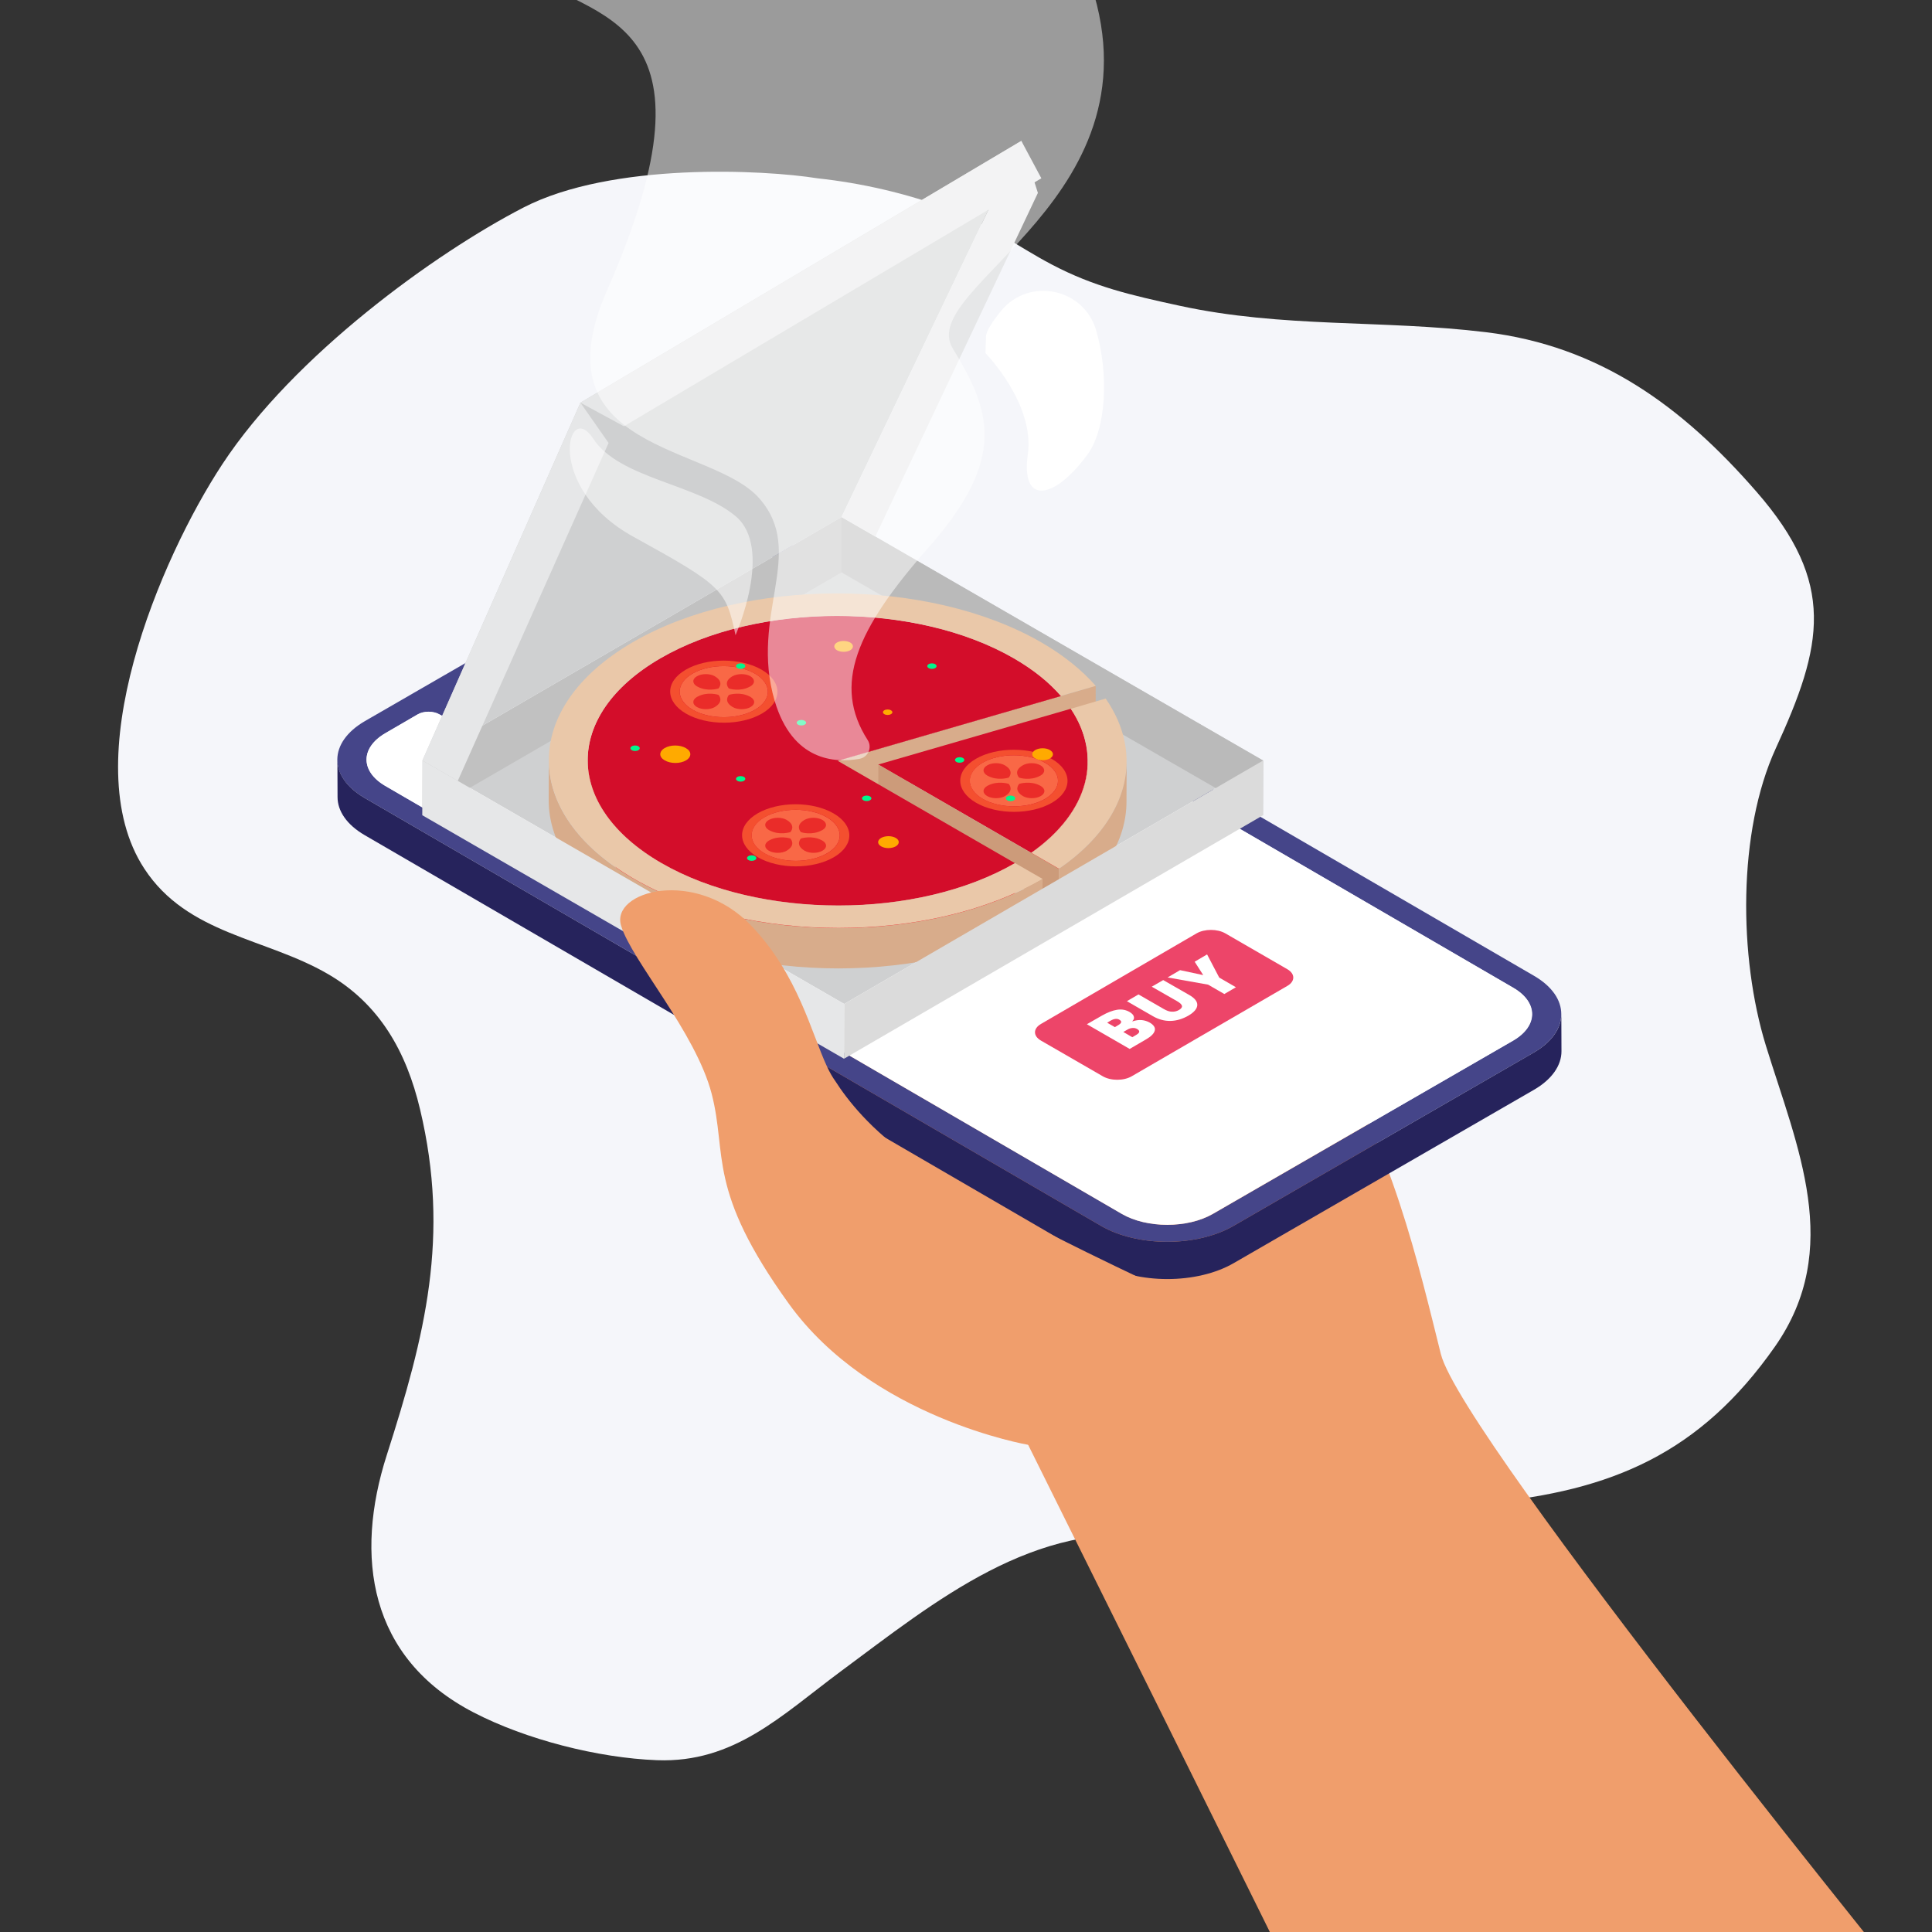 <?xml version="1.0" encoding="utf-8"?>
<!-- Generator: Adobe Illustrator 18.0.0, SVG Export Plug-In . SVG Version: 6.00 Build 0)  -->
<!DOCTYPE svg PUBLIC "-//W3C//DTD SVG 1.1//EN" "http://www.w3.org/Graphics/SVG/1.1/DTD/svg11.dtd">
<svg version="1.1" id="Layer_1" xmlns="http://www.w3.org/2000/svg" xmlns:xlink="http://www.w3.org/1999/xlink" x="0px" y="0px"
	 width="1400px" height="1400px" viewBox="0 0 1400 1400" enable-background="new 0 0 1400 1400" xml:space="preserve">
<rect x="0" y="0" width="1400" height="1400" fill="#333333" stroke="none"/>
<g>
	<defs>
		<rect id="SVGID_1_" width="1400" height="1400"/>
	</defs>
	<clipPath id="SVGID_2_">
		<use xlink:href="#SVGID_1_"  overflow="visible"/>
	</clipPath>
	<g clip-path="url(#SVGID_2_)">
		<path fill="#F5F6FA" d="M1286.8,542.3c34.3-74.7,44-119.5-14-186c-53.8-61.8-113.6-105.6-196.2-115.6
			c-75.3-9.1-146.9-2.9-221.6-19.1c-35.5-7.7-62.2-13.8-92.8-29.9c-24.8-13-47.3-30.2-74.1-40c-31.7-11.7-63.6-19-95.8-22.5l0,0
			c-38.8-6.2-148.9-11.9-213,21.2s-166.2,106.9-218.2,186c-44.8,68.1-107.5,215.3-56.5,293.1c31.3,47.8,87.8,50,133,76.3
			c37.6,21.8,56.9,56.4,66.8,98.1c21.9,92,3.6,164-24.1,250.4c-23.6,73.5-13.1,147.2,62.9,186.6c38,19.7,90.3,33,132.9,34.6
			c55.8,2.1,90-32.3,132.8-64.1c69.5-51.5,140.3-110.1,232.4-98c83.9,11,153.1-16.5,235.4-24.3c91.2-8.7,155.2-35.8,209.5-113.3
			c49.7-71.1,16.2-144.3-6.6-218.2C1259.9,693.6,1259.1,602.7,1286.8,542.3z"/>
		<path fill="#F09E6C" d="M1400,1461.3c0,0-340.4-418.6-355.9-480.1c-15.4-61.5-36.7-156.1-83-221.7c-46.3-65.6-403,16.7-403,16.7
			l186.9,270.7c0,0,186.7,375.5,215.6,435.3C989.6,1542.1,1400,1461.3,1400,1461.3z"/>
		<g>
			<path fill="#454589" d="M264.2,578.2l533.6,310.1c26.5,15.4,69.5,15.4,96.1,0l217.4-125.5c26.6-15.4,26.8-40.3,0.3-55.7L578,397
				c-26.4-15.4-69.5-15.4-96.1,0L264.5,522.5C237.9,537.9,237.7,562.8,264.2,578.2z M347.7,502.9c-2.2,1.3-5.7,1.3-7.9,0
				c-2.2-1.3-2.2-3.3,0-4.6c2.2-1.3,5.7-1.3,7.9,0C349.9,499.6,349.9,501.7,347.7,502.9z M429.8,454.1l-66.6,38.4
				c-1.5,0.9-4,0.9-5.5,0c-1.5-0.9-1.5-2.3,0-3.2l66.6-38.4c1.5-0.9,3.9-0.9,5.4,0C431.4,451.8,431.4,453.2,429.8,454.1z
				 M279.4,531.2l23.4-13.5c4.3-2.5,11.3-2.5,15.6,0c8.4,4.9,22,4.9,30.4,0l124.6-71.9c8.4-4.9,8.5-12.7,0.1-17.6
				c-4.3-2.5-4.3-6.5,0.1-9l23.4-13.5c18.3-10.6,47.9-10.6,66.1,0l533.6,310.1c18.2,10.6,18.1,27.7-0.2,38.3L879,879.6
				c-18.3,10.6-47.9,10.6-66.1,0L279.2,569.5C261,558.9,261.1,541.8,279.4,531.2z"/>
			<g>
				<path fill="#F4F4F4" d="M357.8,489.4l66.6-38.4c1.5-0.9,3.9-0.9,5.4,0c1.5,0.9,1.5,2.3,0,3.2l-66.6,38.4c-1.5,0.9-4,0.9-5.5,0
					C356.3,491.6,356.3,490.2,357.8,489.4z"/>
				<path fill="#F4F4F4" d="M339.8,498.3c2.2-1.3,5.7-1.3,7.9,0c2.2,1.3,2.2,3.3,0,4.6c-2.2,1.3-5.7,1.3-7.9,0
					C337.6,501.7,337.6,499.6,339.8,498.3z"/>
			</g>
			<path fill="#26235C" d="M264.2,578.2l533.6,310.1c26.5,15.4,69.5,15.4,96.1,0l217.4-125.5c13.4-7.7,20.1-17.9,20.1-28l0.1,27
				c0,10.1-6.7,20.3-20.1,28L894,915.3c-26.6,15.4-69.7,15.4-96.1,0L264.3,605.2c-13.1-7.6-19.7-17.6-19.7-27.6l-0.1-27
				C244.5,560.5,251,570.5,264.2,578.2z"/>
			<path fill="#FFFFFF" d="M279.4,531.2c-18.3,10.6-18.4,27.7-0.2,38.3l533.6,310.1c18.2,10.6,47.8,10.6,66.1,0l217.4-125.5
				c18.3-10.6,18.4-27.7,0.2-38.3L563,405.6c-18.2-10.6-47.8-10.6-66.1,0l-23.4,13.5c-4.3,2.5-4.3,6.5-0.1,9
				c8.4,4.9,8.3,12.7-0.1,17.6l-124.6,71.9c-8.4,4.9-22,4.9-30.4,0c-4.3-2.5-11.3-2.5-15.6,0L279.4,531.2z"/>
		</g>
		<g>
			<g>
				<polygon fill="#CFD0D1" points="915.3,551.1 611.7,727.5 306.2,551.1 609.8,374.7 				"/>
			</g>
			<polygon fill="#C1C1C1" points="306.2,551.1 609.8,374.7 609.8,414.8 306.1,590.8 			"/>
			<polygon fill="#BABABA" points="609.8,374.7 609.8,414.8 915.2,590.8 915.3,551.1 			"/>
			<g>
				<g>
					<path fill="#EFD6BD" d="M734.7,506.3c-71-41-185.7-41-256.2,0c0-9.7,0.1-19.5,0.1-29.2c70.5-41,185.2-41,256.2,0
						C734.7,486.8,734.7,496.5,734.7,506.3z"/>
				</g>
				<g>
					<path fill="#EFD6BD" d="M768.8,533.5c-8.5-9.8-19.9-19.1-34.1-27.3c0-9.7,0.1-19.5,0.1-29.2c14.2,8.2,25.6,17.4,34.1,27.3
						C768.8,513.1,768.8,524.8,768.8,533.5z"/>
				</g>
				<g>
					<path fill="#EFD6BD" d="M478.5,506.3L478.5,506.3c-35,20.4-52.6,47-52.6,73.7l0.1-29.2c0.1-26.7,17.6-53.3,52.6-73.7l0,0
						C478.5,486.8,478.5,496.5,478.5,506.3z"/>
				</g>
				<g>
					<polygon fill="#ED1C24" points="768.9,504.3 768.8,533.5 607,580.5 607.1,551.3 					"/>
				</g>
				<g>
					<polygon fill="#D8AC8B" points="794,497 793.9,526.2 607,580.5 607.1,551.3 					"/>
				</g>
				<g>
					<path fill="#EFD6BD" d="M788.2,551.8l-0.1,29.2c0-13-4.1-25.9-12.3-38.2l0.1-29.2C784.1,525.8,788.2,538.8,788.2,551.8z"/>
				</g>
				<g>
					<path fill="#ED1C24" d="M788.2,551.8l-0.1,29.2c-0.1,23.5-13.7,47-41,66.2l0.1-29.2C774.5,598.8,788.1,575.3,788.2,551.8z"/>
				</g>
				<g>
					<path fill="#D30D2A" d="M775.9,513.6c23.1,34.5,13.6,74.7-28.7,104.4l-110.8-64L775.9,513.6z"/>
				</g>
				<g>
					<polygon fill="#CC9B7A" points="767.3,629.6 767.2,658.8 636.4,583.2 636.5,554 					"/>
				</g>
				<g>
					<path fill="#EAC8A9" d="M801.2,506.2c28.3,40.7,17,88.4-33.9,123.3L636.5,554l110.8,64c42.3-29.8,51.8-69.9,28.7-104.4
						L801.2,506.2z"/>
				</g>
				<g>
					<path fill="#D8AC8B" d="M816.4,551.9l-0.1,29.2c-0.1,27.7-16.4,55.3-49.1,77.7l0.1-29.2C799.9,607.2,816.3,579.5,816.4,551.9z"
						/>
				</g>
				<g>
					<path fill="#ED1C24" d="M425.8,580l0.1-29.2c-0.1,27,17.8,54.1,53.5,74.7c71,41,185.7,41,256.2,0l-0.1,29.2
						c-70.5,41-185.2,41-256.2,0C443.6,634,425.7,607,425.8,580z"/>
				</g>
				<g>
					<path fill="#D30D2A" d="M734.7,477.1c14.2,8.2,25.6,17.4,34.1,27.3l-161.8,46.9l128.5,74.2c-70.5,41-185.2,41-256.2,0
						c-71-41-71.3-107.4-0.8-148.4C549.1,436.1,663.8,436.1,734.7,477.1z"/>
				</g>
				<g>
					<path fill="#D8AC8B" d="M397.6,579.9l0.1-29.2c-0.1,31.2,20.5,62.5,61.8,86.3c82,47.4,214.5,47.4,296,0l-0.1,29.2
						c-81.5,47.4-214,47.4-296,0C418.2,642.4,397.6,611.1,397.6,579.9z"/>
				</g>
				<g>
					<path fill="#EAC8A9" d="M754.6,465.5C771,475,784.1,485.7,794,497l-187,54.2l161.8-46.9c-8.5-9.8-19.9-19.1-34.1-27.3
						c-71-41-185.7-41-256.2,0c-70.5,41-70.1,107.4,0.8,148.4c71,41,185.7,41,256.2,0l20,11.5c-81.5,47.4-214,47.4-296,0
						c-82-47.4-82.4-124.1-1-171.5C540,418.2,672.6,418.2,754.6,465.5z"/>
				</g>
				<g>
					<path fill="#F96846" d="M547,488.1c-12.5-7.2-32.7-7.2-45.2,0c-12.4,7.2-12.4,18.9,0.1,26.2c12.5,7.2,32.7,7.2,45.2,0
						C559.6,507.1,559.5,495.3,547,488.1z"/>
					<path fill="#F44F2F" d="M551.9,485.3c-15.2-8.8-39.8-8.8-55,0c-15.1,8.8-15,23,0.2,31.8c15.2,8.8,39.8,8.8,55,0
						C567.2,508.3,567.1,494.1,551.9,485.3z M547.1,514.3c-12.4,7.2-32.7,7.2-45.2,0c-12.5-7.2-12.6-18.9-0.1-26.2
						c12.4-7.2,32.7-7.2,45.2,0C559.5,495.3,559.6,507.1,547.1,514.3z"/>
					<g>
						<path fill="#EA2C29" d="M543.7,490c3.5,2,3.6,5.4,0,7.4c-0.1,0.1-0.2,0.1-0.4,0.2c-7,3.8-14.7,1.5-15.1,1.3
							c-0.2-0.2-4.4-4.7,2.3-8.7c0.1-0.1,0.2-0.1,0.3-0.2C534.5,488,540.2,488,543.7,490z"/>
					</g>
					<g>
						<path fill="#EA2C29" d="M517.9,490c0.1,0.1,0.2,0.1,0.3,0.2c6.7,4.1,2.6,8.5,2.4,8.7c-0.4,0.1-8,2.5-15.1-1.3
							c-0.1-0.1-0.2-0.1-0.4-0.2c-3.6-2.1-3.6-5.4,0-7.4C508.6,488,514.4,488,517.9,490z"/>
					</g>
					<g>
						<path fill="#EA2C29" d="M543.8,505c3.6,2.1,3.6,5.4,0,7.4c-3.5,2-9.3,2-12.8,0c-0.1-0.1-0.2-0.1-0.3-0.2
							c-6.7-4.1-2.6-8.5-2.4-8.7c0.4-0.1,8-2.5,15.1,1.3C543.6,504.8,543.7,504.9,543.8,505z"/>
					</g>
					<g>
						<path fill="#EA2C29" d="M505.1,505c-3.6,2.1-3.6,5.4,0,7.4c3.5,2,9.3,2,12.8,0c0.1-0.1,0.2-0.1,0.3-0.2
							c6.7-4.1,2.6-8.5,2.4-8.7c-0.4-0.1-8-2.5-15.1,1.3C505.4,504.8,505.2,504.9,505.1,505z"/>
					</g>
				</g>
				<g>
					<path fill="#F96846" d="M599.1,592.2c-12.5-7.2-32.7-7.2-45.2,0c-12.4,7.2-12.4,18.9,0.1,26.2c12.5,7.2,32.7,7.2,45.2,0
						C611.7,611.2,611.6,599.5,599.1,592.2z"/>
					<path fill="#F44F2F" d="M604,589.4c-15.2-8.8-39.8-8.8-55,0c-15.1,8.8-15,23,0.2,31.8c15.2,8.8,39.8,8.8,55,0
						C619.3,612.4,619.2,598.2,604,589.4z M599.3,618.4c-12.4,7.2-32.7,7.2-45.2,0c-12.5-7.2-12.6-18.9-0.1-26.2
						c12.4-7.2,32.7-7.2,45.2,0C611.6,599.5,611.7,611.2,599.3,618.4z"/>
					<g>
						<path fill="#EA2C29" d="M595.9,594.1c3.5,2,3.6,5.4,0,7.4c-0.1,0.1-0.2,0.1-0.4,0.2c-7,3.8-14.7,1.5-15.1,1.3
							c-0.2-0.2-4.4-4.7,2.3-8.7c0.1-0.1,0.2-0.1,0.3-0.2C586.6,592.1,592.3,592.1,595.9,594.1z"/>
					</g>
					<g>
						<path fill="#EA2C29" d="M570,594.1c0.1,0.1,0.2,0.1,0.3,0.2c6.7,4.1,2.6,8.5,2.4,8.7c-0.4,0.1-8,2.5-15.1-1.3
							c-0.1-0.1-0.2-0.1-0.4-0.2c-3.6-2.1-3.6-5.4,0-7.4C560.7,592.1,566.5,592.1,570,594.1z"/>
					</g>
					<g>
						<path fill="#EA2C29" d="M595.9,609.1c3.6,2.1,3.6,5.4,0,7.4c-3.5,2-9.3,2-12.8,0c-0.1-0.1-0.2-0.1-0.3-0.2
							c-6.7-4.1-2.6-8.5-2.4-8.7c0.4-0.1,8-2.5,15.1,1.3C595.7,609,595.8,609,595.9,609.1z"/>
					</g>
					<g>
						<path fill="#EA2C29" d="M557.2,609.1c-3.6,2.1-3.6,5.4,0,7.4c3.5,2,9.3,2,12.8,0c0.1-0.1,0.2-0.1,0.3-0.2
							c6.7-4.1,2.6-8.5,2.4-8.7c-0.4-0.1-8-2.5-15.1,1.3C557.5,609,557.3,609,557.2,609.1z"/>
					</g>
				</g>
				<g>
					<path fill="#F96846" d="M757.2,552.7c-12.5-7.2-32.7-7.2-45.2,0c-12.4,7.2-12.4,18.9,0.1,26.2c12.5,7.2,32.7,7.2,45.2,0
						C769.8,571.6,769.8,559.9,757.2,552.7z"/>
					<path fill="#F44F2F" d="M762.1,549.9c-15.2-8.8-39.8-8.8-55,0c-15.1,8.8-15,23,0.2,31.8c15.2,8.8,39.8,8.8,55,0
						C777.4,572.9,777.3,558.6,762.1,549.9z M757.4,578.9c-12.4,7.2-32.7,7.2-45.2,0c-12.5-7.2-12.6-18.9-0.1-26.2
						c12.4-7.2,32.7-7.2,45.2,0C769.8,559.9,769.8,571.6,757.4,578.9z"/>
					<g>
						<path fill="#EA2C29" d="M754,554.6c3.5,2,3.6,5.4,0,7.4c-0.1,0.1-0.2,0.1-0.4,0.2c-7,3.8-14.7,1.5-15.1,1.3
							c-0.2-0.2-4.4-4.7,2.3-8.7c0.1-0.1,0.2-0.1,0.3-0.2C744.7,552.5,750.4,552.5,754,554.6z"/>
					</g>
					<g>
						<path fill="#EA2C29" d="M728.2,554.6c0.1,0.1,0.2,0.1,0.3,0.2c6.7,4.1,2.6,8.5,2.4,8.7c-0.4,0.1-8,2.5-15.1-1.3
							c-0.1-0.1-0.2-0.1-0.4-0.2c-3.6-2.1-3.6-5.4,0-7.4C718.9,552.5,724.6,552.5,728.2,554.6z"/>
					</g>
					<g>
						<path fill="#EA2C29" d="M754.1,569.5c3.6,2.1,3.6,5.4,0,7.4c-3.5,2-9.3,2-12.8,0c-0.1-0.1-0.2-0.1-0.3-0.2
							c-6.7-4.1-2.6-8.5-2.4-8.7c0.4-0.1,8-2.5,15.1,1.3C753.8,569.4,754,569.5,754.1,569.5z"/>
					</g>
					<g>
						<path fill="#EA2C29" d="M715.4,569.5c-3.6,2.1-3.6,5.4,0,7.4c3.5,2,9.3,2,12.8,0c0.1-0.1,0.2-0.1,0.3-0.2
							c6.7-4.1,2.6-8.5,2.4-8.7c-0.4-0.1-8-2.5-15.1,1.3C715.6,569.4,715.5,569.5,715.4,569.5z"/>
					</g>
				</g>
				<path fill="#FFAA00" d="M497,542.1c-4.3-2.5-11.2-2.5-15.4,0c-4.2,2.5-4.2,6.5,0.1,8.9c4.3,2.5,11.2,2.5,15.4,0
					C501.3,548.5,501.3,544.5,497,542.1z"/>
				<path fill="#FFAA00" d="M649.1,607.2c-2.9-1.7-7.6-1.7-10.6,0c-2.9,1.7-2.9,4.4,0,6.1c2.9,1.7,7.6,1.7,10.6,0
					C652,611.6,652,608.8,649.1,607.2z"/>
				<path fill="#FFAA00" d="M645.6,514.7c-1.3-0.8-3.5-0.8-4.8,0c-1.3,0.8-1.3,2,0,2.8c1.3,0.8,3.5,0.8,4.8,0
					C647,516.8,647,515.5,645.6,514.7z"/>
				<path fill="#00F78C" d="M677.7,481.3c-1.3-0.8-3.5-0.8-4.8,0c-1.3,0.8-1.3,2,0,2.8c1.3,0.8,3.5,0.8,4.8,0
					C679,483.3,679,482.1,677.7,481.3z"/>
				<path fill="#00F78C" d="M539.1,481.3c-1.3-0.8-3.5-0.8-4.8,0c-1.3,0.8-1.3,2,0,2.8c1.3,0.8,3.5,0.8,4.8,0
					C540.4,483.3,540.4,482.1,539.1,481.3z"/>
				<path fill="#00F78C" d="M539.1,563c-1.3-0.8-3.5-0.8-4.8,0c-1.3,0.8-1.3,2,0,2.8c1.3,0.8,3.5,0.8,4.8,0S540.4,563.7,539.1,563z"
					/>
				<path fill="#00F78C" d="M462.6,540.8c-1.3-0.8-3.5-0.8-4.8,0c-1.3,0.8-1.3,2,0,2.8c1.3,0.8,3.5,0.8,4.8,0
					S463.9,541.6,462.6,540.8z"/>
				<path fill="#00F78C" d="M583.1,522.3c-1.3-0.8-3.5-0.8-4.8,0c-1.3,0.8-1.3,2,0,2.8c1.3,0.8,3.5,0.8,4.8,0
					C584.5,524.3,584.5,523.1,583.1,522.3z"/>
				<path fill="#00F78C" d="M547.1,620.4c-1.3-0.8-3.5-0.8-4.8,0c-1.3,0.8-1.3,2,0,2.8c1.3,0.8,3.5,0.8,4.8,0
					C548.4,622.5,548.4,621.2,547.1,620.4z"/>
				<path fill="#00F78C" d="M630.4,577.1c-1.3-0.8-3.5-0.8-4.8,0c-1.3,0.8-1.3,2,0,2.8c1.3,0.8,3.5,0.8,4.8,0
					C631.8,579.1,631.8,577.9,630.4,577.1z"/>
				<path fill="#00F78C" d="M734.7,577.1c-1.3-0.8-3.5-0.8-4.8,0c-1.3,0.8-1.3,2,0,2.8c1.3,0.8,3.5,0.8,4.8,0
					C736,579.1,736,577.9,734.7,577.1z"/>
				<path fill="#00F78C" d="M697.8,549.3c-1.3-0.8-3.5-0.8-4.8,0c-1.3,0.8-1.3,2,0,2.8c1.3,0.8,3.5,0.8,4.8,0
					C699.1,551.3,699.1,550,697.8,549.3z"/>
				<path fill="#FFAA00" d="M760.8,543.5c-2.9-1.7-7.6-1.7-10.6,0c-2.9,1.7-2.9,4.4,0,6.1c2.9,1.7,7.6,1.7,10.6,0
					C763.8,547.9,763.7,545.2,760.8,543.5z"/>
				<path fill="#FFAA00" d="M616.1,465.6c-2.7-1.5-7-1.5-9.6,0c-2.6,1.5-2.6,4,0,5.6c2.7,1.5,7,1.5,9.6,0S618.7,467.1,616.1,465.6z"
					/>
			</g>
			<g>
				<polygon fill="#DBDBDB" points="915.3,551.1 915.2,590.8 611.6,767.2 611.7,727.5 				"/>
			</g>
			<g>
				<polygon fill="#E6E7E8" points="611.7,727.5 611.6,767.2 306.1,590.8 306.2,551.1 				"/>
			</g>
			<polygon fill="#CFD0D1" points="420.6,291.8 306.1,551.1 609.8,374.7 740.1,102.1 			"/>
			<polygon fill="#E6E7E8" points="420.6,291.8 441,321 331.7,565.9 306.1,551.1 			"/>
			<polygon fill="#E6E7E8" points="740.1,102.1 420.6,291.8 452.1,308.9 754.6,129.2 			"/>
			<polygon fill="#E6E7E8" points="740.1,102.1 609.8,374.7 634.3,388.8 752.1,139.8 			"/>
		</g>
		<path fill="#F09E6C" d="M544.4,670.8c34,35.6,43.6,78,54.9,102.1l0,0l0,0c1.9,4.1,3.9,7.6,6,10.5c8.3,13,25.9,36,56.4,56.3
			c45.5,30.4,166.1,87.2,166.1,87.2c26.7,44.6,8.9,114,6.1,135.5l-88.7-15.4c0,0-113.8-19.3-173.6-102.3
			c-59.8-83-44.4-107.5-55.9-152.1c-11.6-44.6-57.9-96.5-65.6-121.7C442.2,645.7,503.9,628.5,544.4,670.8z"/>
		<g>
			<g enable-background="new    ">
				<path fill="#ED4569" d="M932.8,702.3L888,676.4c-5.8-3.4-15.2-3.4-21,0L754.3,742c-5.8,3.4-5.7,8.8,0.1,12.1l44.7,25.8
					c5.8,3.4,15.2,3.4,21,0l112.8-65.5C938.6,711.1,938.6,705.6,932.8,702.3z"/>
				<g>
					<polygon fill="#FFFFFF" points="874.7,691.6 883.5,708.4 895.6,715.4 887.2,720.3 875.4,713.5 846.1,708.3 855.1,703 
						871.9,706.6 865.7,696.9 					"/>
				</g>
				<g>
					<path fill="#FFFFFF" d="M861.6,720.9c4.1,2.3,6.1,4.8,6,7.4c-0.1,2.6-2.2,5.2-6.5,7.7c-4.2,2.4-8.5,3.7-12.9,3.8
						c-4.4,0.1-8.7-1.1-12.7-3.4l-18.9-10.9l8.4-4.9l18.2,10.5c2.2,1.3,4.2,2,6,2c1.8,0.1,3.5-0.3,5.1-1.2c1.7-1,2.4-2,2.2-3
						c-0.2-1-1.4-2.2-3.7-3.5L834.6,715l8.3-4.8L861.6,720.9z"/>
				</g>
				<path fill="#FFFFFF" d="M833.3,741.1c-1.9-1.1-3.9-1.7-5.9-1.9c-2-0.2-4.3,0.1-6.7,0.9l-0.2-0.1c1.1-1,1.5-2.2,1.1-3.4
					c-0.3-1.2-1.4-2.3-3.1-3.3c-2.6-1.5-5.6-2.1-8.9-1.6c-3.3,0.5-7,1.9-11.2,4.3l-10.8,6.2l31,17.9l12-7c3.6-2.1,5.7-4.2,6.2-6.4
					C837.3,744.7,836.1,742.8,833.3,741.1z M812.4,740.8c-0.2,0.7-0.8,1.3-2,2l-2.5,1.5l-5.6-3.2l2.3-1.4c2.6-1.5,4.8-1.8,6.5-0.8
					C812.1,739.5,812.6,740.1,812.4,740.8z M823.4,749.9l-2.9,1.7l-6.5-3.8l2.8-1.6c1.3-0.8,2.6-1.2,3.9-1.3
					c1.2-0.1,2.4,0.2,3.4,0.8C826.2,747,826,748.4,823.4,749.9z"/>
			</g>
		</g>
		<path opacity="0.51" fill="#FFFFFF" d="M628.7,536.2c3.5,5.4,0.4,12.6-6,13.7c-17.7,3.1-48.4,1.6-61.3-41.9
			c-18.6-62.8,23.4-107.5-11.2-146.9c-34.5-39.4-161.9-33.1-110.4-150.5C528.3,9.1,428.4,15,378.5-21.4s350.3-157.9,409.6,3
			s-125.1,226.2-97.7,270.9s39.8,79.3-17.4,144.1C620.2,456.4,603.2,496.3,628.7,536.2z"/>
		<path fill="#FFFFFF" d="M794.3,239.4c-8.9-30.7-48.7-38.8-68.9-14.1c-6.1,7.5-10.7,14.4-10.9,18.5c-0.4,12.1-0.4,12.1-0.4,12.1
			s35.9,36.5,30.7,73.4c-5.2,36.9,19.1,33,43.3,0C801.8,310.4,803.5,270.9,794.3,239.4z"/>
		<path opacity="0.51" fill="#FFFFFF" d="M533,460.3c0,0,27.9-63,0-86.3c-27.9-23.3-84.4-27.2-103.2-56.2
			c-18.8-29-35.6,35.6,29.3,71.2C523.9,424.7,525.9,427.3,533,460.3z"/>
	</g>
</g>
</svg>
